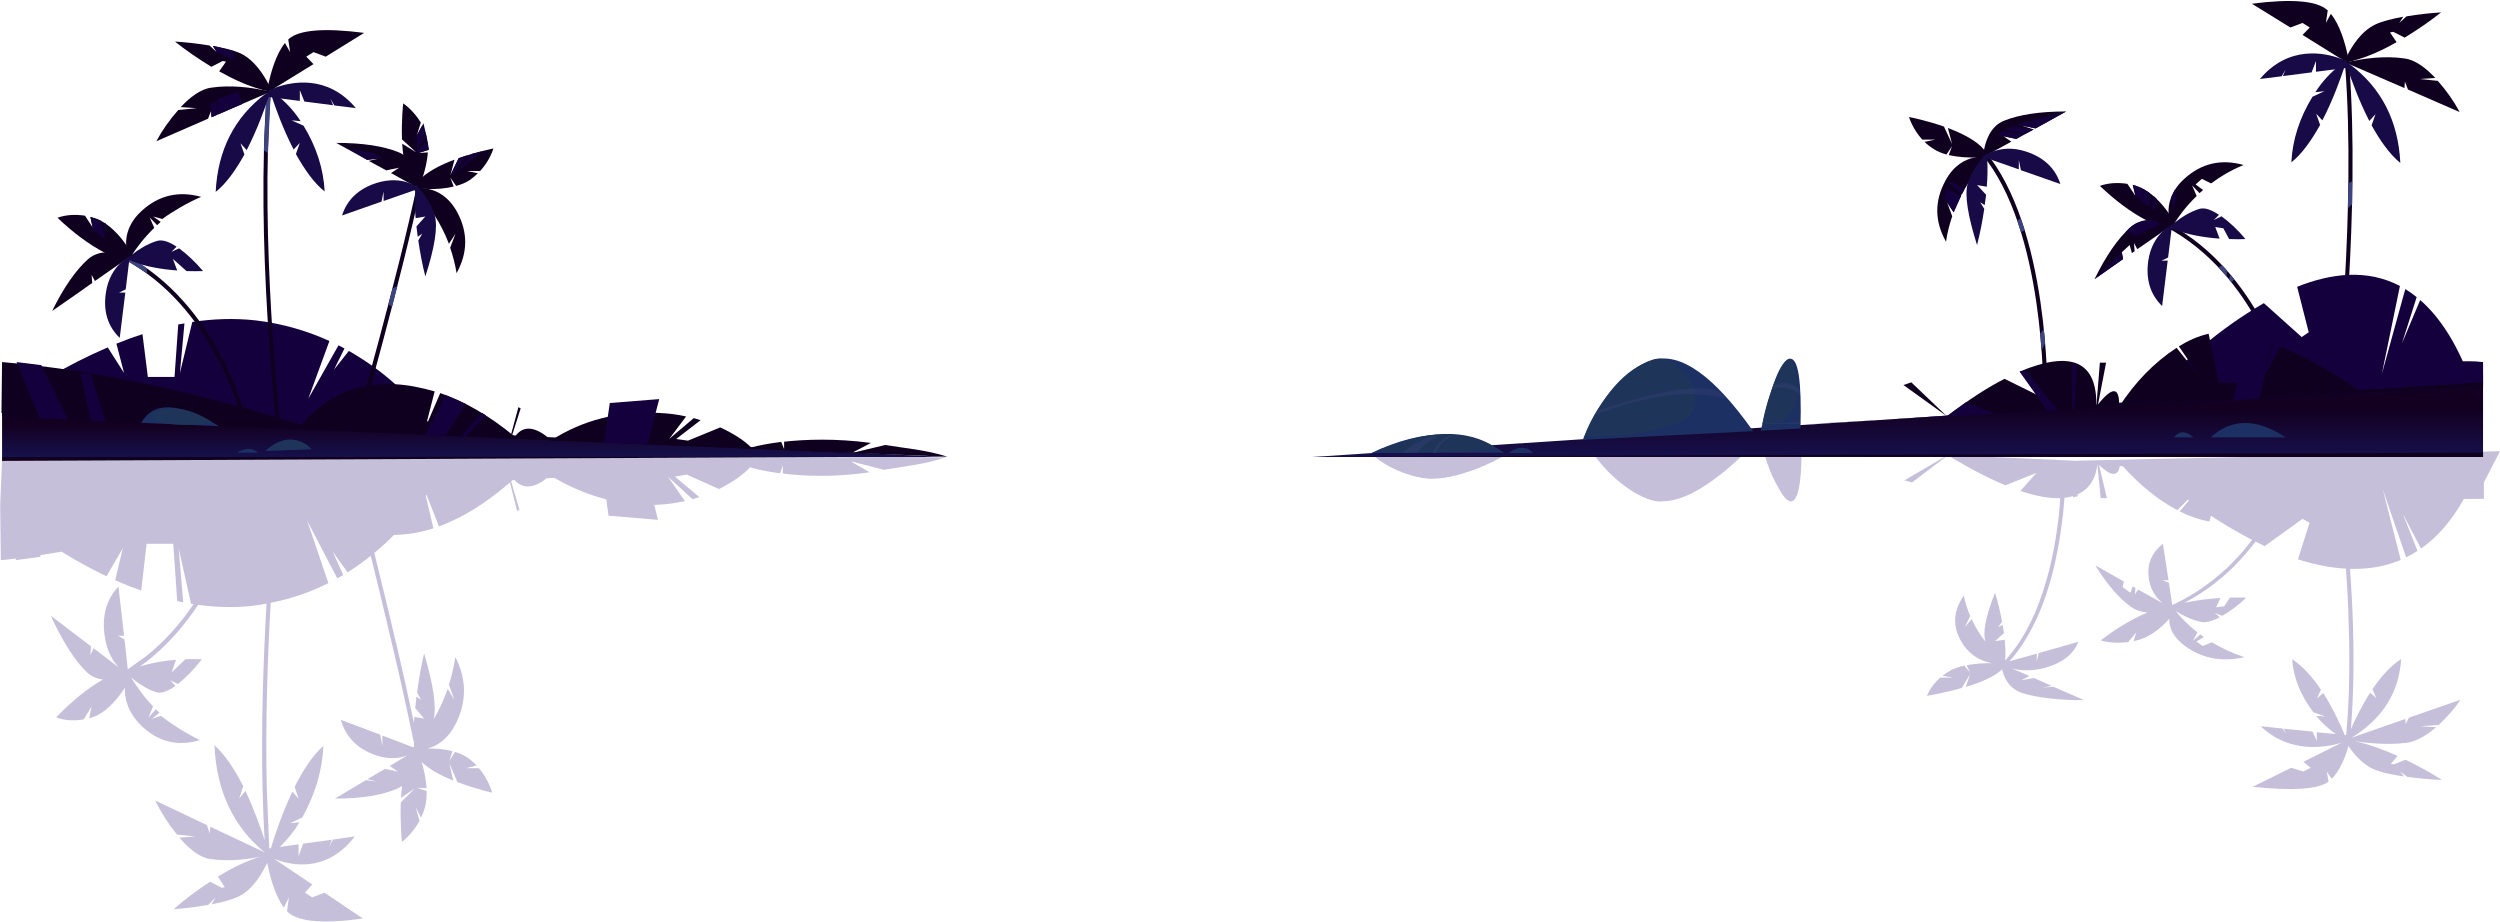 <svg version="1.2" xmlns="http://www.w3.org/2000/svg" viewBox="0 0 1209 446" width="1209" height="446"><defs><linearGradient id="P" gradientUnits="userSpaceOnUse"/><linearGradient id="g1" x1="630.5" y1="222.1" x2="630.5" y2="197.4" href="#P"><stop stop-color="#16114e"/><stop offset="1" stop-color="#130020"/></linearGradient><linearGradient id="g2" x1="-3" y1="221.7" x2="-3" y2="205.2" href="#P"><stop stop-color="#16114e"/><stop offset="1" stop-color="#130020"/></linearGradient></defs><style>.a{opacity:.3;fill:#3d2b83}.b{fill:#10001f}.c{fill:#170a47}.d{fill:url(#g1)}.e{fill:#14003d}.f{fill:#1d3063}.g{mix-blend-mode:screen;fill:#1e3559}.h{mix-blend-mode:multiply;fill:#3d4480}.i{opacity:.3;mix-blend-mode:multiply;fill:#3d4480}.j{fill:url(#g2)}</style><path class="a" d="m434.5 222.1l23.1-1.1c-9.9 3.6-21.2 4.6-30.1 6.2l-15.2-3.9h-0.6l8.9 5.1c-17.3 2.5-31.8 1.9-42 0.6v-3.9l-1.4 3.8q-9.2-1.3-14.5-2.9-5.1 5.5-15 10.5l-15.6-7-5.7 1 11.8 9.9q-1.6 0.5-3.3 1l-11.9-10.9 8.2 11.8c-4 0.9-8.3 1.6-13.1 1.8q-0.8 0.1-1.7 0.1l1.8 7.2-23.9-2-1.1-7.9c-12.1-3.1-21.2-8.1-25.1-10.4l-3.8 0.2c-9 7.4-14.2 2.4-15.5 0.8l-0.9 0.1q-0.4 0.3-0.7 0.6l4 13.7-1.1 0.7-3.5-13.9q-6.2 5.4-12.2 9.5l-0.1 0.1q-0.5 0.4-1 0.7l-1 0.6q-3.9 2.7-7.7 4.7l-0.1 0.1q-4.9 2.6-9.5 4.5h-0.1q-1.3 0.6-2.6 1.1l-6.1-15.4q-0.1 0.3-0.3 0.5l3.7 15.8c-6.9 2.2-13.2 3.1-19.1 3.2-2.8 2.9-6 5.8-9.5 8.7 3.1 12.6 6.9 27.9 10.5 43.5l0.1 0.1c3 13 6 26.4 8.6 38.7q0.1-1.5 0.2-3l4.7 0.8-4.3-5.1q0.3-2.8 0.6-5.5l2.2 1.5-1.9-3.5q1.4-10.6 3.4-18.9 6.8 23 4.6 31.9c2.4-4.1 4.8-9 6.8-14.8l3.2 5.3-2.6-7.3c1.3-4.1 2.4-8.6 3.1-13.4q8.2 16.1 0.3 32.1c-4.1 8.1-9.6 11.2-13.9 12.2 3.2-0.1 7.8 0.1 12.2 1.3l-1.5 4.7 2.7-4.4c2.3 0.7 4.5 1.7 6.4 3 1.5 1.1 2.9 2.3 4.1 3.6l-5.2 1.3h6.3c4.7 5.5 6.3 11.4 6.4 11.8-0.2 0-8.2-1.8-16.8-5.1l-3.9-9 1.9 8.3c-5.7-2.3-11.4-5.3-15.3-9 1 3.3 2.1 8 2.4 12.7l-4.6-0.2 4.6 1.5c0.1 2.6-0.1 5.2-0.7 7.6q-0.8 2.9-2 5.3l-2.6-5 1.9 6.5c-3.5 6.5-8.2 10-8.5 10.2-0.1-0.3-0.9-9.1-0.6-19l6.8-6.8-6.7 4.5q0.2-2.9 0.5-5.7-1 0.7-2.3 1.3-11.1 4.8-30.1 4.8l14.9-8.9 5.2 0.6-4.4-1.1 8.5-5 6.2 1.4-3.9-2.8 8.5-5.1q0 0 0 0 0 0 0 0c-3.6 1.4-8.9 2.2-15.6-0.2q-12.9-4.5-16.6-17l19.1 7.2 1 5.4v-5l14.9 5.7q0.2-0.2 0.4-0.4 0-0.8 0-1.6c-3.1-15.2-7-32.9-11.1-49.9l-1.9-8.1c-2.8-11.7-5.5-22.9-7.9-32.6-3.5 2.8-7.2 5.4-11.2 8l-7.2-10 5.1 11.3q-1.4 0.8-2.9 1.6l-14.6-28 10.3 30.3c-8.3 4.1-17.5 7.5-27.9 9.5-1.5 25.8-2.6 58-1.9 89.5l1.2 29.2q0 0.1 0 0.1l0.8-0.1c1.7-5.7 5.4-16.8 10.4-27.4l3 3.5-1.9-5.8c4-7.9 8.7-15.3 13.9-19.8q-0.8 17.7-10.2 34.6l-5.8 2.8 4.4-0.4c-2.5 4.2-5.7 8.2-9.5 11.9l9.1-1.3v5.8l2.2-6.1 13.9-1.9-1.3 3.4 1.9-3.5 10.5-1.5c-13.9 18.1-31.4 13.9-39.1 10.8l18.5 12.4-3.5 4 3.5 2.3 5.9-2.3 18.6 12.5q-28.8 4-36.4-3.2-0.2-0.2-0.3-0.3l0.9-6.7-2.4 4.9c-4.5-6-7-16.1-8.1-21.6-1.9 4-6.4 12.5-13.5 16.1-3.4 1.7-8.4 3-13.4 3.9l1.9-3.3-3.5 3.6q-8.5 1.5-16.7 2.1 7.5-6.7 17.6-13.3l5.5 2.9 1.6-0.2-3.3-5.2c6.6-4 13.9-7.7 20.8-9.7q0.1 0 0.1 0 0 0 0 0c-5 1.1-15 2.7-24.8 1.2-5.2-0.8-10.4-5.2-14.7-10.3l7.7-0.6-8.9-0.9q-6.3-7.8-10.6-16.5l25 11.9 1.5 4.1 0.2-3.3 26.1 12.3 0.3 0.2 0.4 0.3q-0.2-0.1-0.4-0.3-22.9-18.7-24.4-51.9c5.2 4.6 9.9 11.9 13.9 19.8l-1.9 5.9 3-3.6c4.1 8.7 7.3 17.7 9.3 23.8q0 0 0 0v-0.1c-0.5-7.8-0.8-15.8-1-23.8-0.8-31.8 0.4-64.3 1.9-90.5q-3.1 0.6-6.2 1c-9 1.1-18.1 0.8-26.9-0.4-6.6 10-15 19.8-25.5 27.9h-0.1q-1.2 0.9-2.4 1.8l-0.1 0.1c6-1.9 12.2-2.8 17.4-3.2l-2.1 6.1 6.7-6.4q4.7-0.1 7.9 0-5.5 7.2-11.6 12l-3.7-1.9 2.5 2.8c-3.3 2.4-6.7 3.9-9.4 3-4.8-1.5-9.3-4.8-12-7.1 1.8 3 5.2 8.3 10.6 14l-2.2 5.4c0.1-0.2 2.5-2.7 3.6-4q0.8 0.8 1.7 1.7l-3.6 2.9 4.4-1.4c4.4 3.6 12.7 8.9 18.8 11.7q-16.4 4.9-28.7-7.3c-6.4-6.4-7.8-13.1-7.6-18-3 4.6-8.1 11-14 13.6q-1.7 0.7-3.3 1.2l1.2-5.8-3.8 6.3q-7.4 1.3-13.3-1 11.3-11.8 22.6-18.3c-2.7-0.3-5.5-1.3-7.9-3.6q-8.9-8.7-17.3-27.2l13.8 10.5 4.2 3.2 1.4 1-0.3 4.4 1.6-3.4 11.9 9.1q0.1 0 0.1 0c-2.7-2.9-5.7-7.7-6.7-15.2q-2-14.6 6.7-23.7l2.7 23.8-3-0.1 3.2 1.8 1.6 14.5q0-0.1 0.1-0.1l8.7-6.2c9.3-7.4 16.9-16.2 23-25.2q-0.6-0.1-1.2-0.2l-6-26.9 2.2 26.2q-1.4-0.3-2.9-0.6l-1.9-27.7h-12.9l-2.6 22.6q-6.5-2.3-12.6-5l3.7-15.5-7.9 13.6c-7.9-3.8-15.2-7.9-21.7-11.9q-5.5 0.9-10.1 1.6l-0.3 0.9-11.9 1.6 0.3-0.8q-4.8 0.6-7.4 0.8l-0.3-26.8 0.9-21.5 455-1.7z"/><path class="a" d="m899.5 218.2l-23.4-1q5.5 0.1 23.4 1z"/><path class="a" d="m1196.8 241.3q-2.7 0-5.3 0c-6 10.8-13 18.6-20.7 24l-8.8-16.8 7.1 17.9q-2.7 1.8-5.5 3.1l-11.3-32.9 8.7 34.2c-7.8 3.3-16.1 4.5-24.5 4.3 0.6 8.6 1.1 17.9 1.4 27.5v0.1c0.5 16.3 0.3 33.6-1 49.9 2-4.6 5.2-11.2 9.3-17.6l3 2.6-1.9-4.3c4-5.8 8.7-11.3 13.9-14.6q-1.5 24.5-24.4 38.3-0.2 0.1-0.4 0.2l0.4-0.2 0.3-0.2 26.1-9.1 0.2 2.5 1.5-3.1 25-8.7q-4.3 6.4-10.6 12.2l-8.9 0.6 7.7 0.5c-4.3 3.7-9.5 7-14.7 7.6-9.8 1.1-19.8-0.1-24.8-0.9q0 0 0 0 0 0 0 0c7 1.5 14.3 4.2 20.9 7.2l-3.3 3.8 1.6 0.2 5.5-2.2q10.1 4.9 17.6 9.8-8.2-0.4-16.7-1.5l-3.5-2.6 1.9 2.4c-5-0.7-10-1.7-13.4-3-7.1-2.6-11.6-8.9-13.5-11.8-1.1 4.1-3.6 11.5-8.1 15.9l-2.4-3.5 0.9 4.8q-0.1 0.2-0.3 0.3-7.6 5.3-36.4 2.3l18.6-9.2 5.9 1.8 3.5-1.8-3.5-2.9 18.5-9.2c-7.7 2.3-25.2 5.4-39.1-8l10.5 1.1 1.9 2.6-1.3-2.5 13.9 1.4 2.1 4.5v-4.2l9.2 0.9c-3.8-2.7-7-5.7-9.5-8.8l4.4 0.3-5.8-2.1q-9.4-12.5-10.2-25.6c5.2 3.4 9.9 8.8 13.9 14.7l-1.9 4.3 3-2.7c5 7.9 8.7 16.1 10.4 20.4h0.7c1.4-14.5 1.7-29.9 1.5-44.8l-0.3-9.6c-0.2-9.1-0.7-17.9-1.3-26.1-7.7-0.4-15.6-2.1-23.2-4.5l5.6-17.7-3.4-1.9-18.3 13.2q-2.2-1.1-4.4-2.2c-2.9 3.8-6.2 7.7-10 11.5q-0.8 0.8-1.6 1.7h-0.1q-0.9 0.9-1.8 1.7l-0.2 0.2q-1 0.9-2 1.8c-5.4 4.6-11.6 9-18.7 12.7 6-1.3 12.2-2 17.4-2.3l-2.1 4.5 3.9-0.5 2.8-4.2q4.7-0.1 7.9 0-5.5 5.3-11.6 8.8l-3.7-1.4 2.5 2.1c-3.3 1.7-6.7 2.9-9.4 2.2-4.8-1.1-9.3-3.5-11.9-5.2 1.7 2.2 5.1 6.1 10.5 10.3l-2.2 4c0.2-0.1 2.5-2 3.6-3q0.8 0.7 1.7 1.3l-3.6 2.1 3 2.2 4.5-1.8c4.4 2.7 9.6 5.2 15.7 7.2q-16.3 3.7-28.7-5.4c-6.4-4.7-7.8-9.6-7.6-13.2-3 3.4-8.1 8.1-14 10q-1.7 0.5-3.3 0.9l1.3-4.3-3.9 4.7q-7.4 0.9-13.3-0.8 11.3-8.7 22.6-13.5c-2.7-0.2-5.5-1-7.9-2.7q-8.9-6.4-17.3-20.1l13.8 7.8-0.6 2.7 3.8 2.8 1.1-3.1 1.3 0.7-0.3 3.2 1.6-2.4 12 6.7q0 0 0 0c-2.7-2.2-5.7-5.7-6.7-11.3q-1.9-10.8 6.7-17.5l2.7 17.6h-3l3.2 1.2 1.6 10.8c8.9-4.1 16.4-9.2 22.8-14.7l3.9-3.4q0.7-0.7 1.4-1.4l0.8-0.8c3.7-3.7 6.9-7.5 9.7-11.2-7.1-3.7-13.8-7.7-19.9-11.7l-0.7 2.8c-5-0.9-9.9-2.6-14.4-4.9l4.5-5.3q-0.3-0.2-0.5-0.4l-5.1 5.1c-12.9-6.7-22.8-17.2-26.3-21.2q-0.8-0.1-1.6-0.1c-0.3 2.7-2.1 7.2-10-0.6q0 0 0 0l3.8 16.1h-3l-1.6-16.2q-0.1 0-0.1 0c-0.2 2.6-1.3 10.7-9.5 14.4l0.1 0.9-2.3 0.5v-0.6q-1.9 0.6-4.1 0.8-0.3 3.6-0.7 7.8-0.3 2.7-0.7 5.5c-1.5 11.5-4.2 25.3-9.2 38.4q-0.9 2.2-1.8 4.4l-0.1 0.2c-3.6 8.3-8.2 16.2-14.1 22.8l13.2-3.7v3.7l1-4 19.1-5.4q-3.7 9.3-16.6 12.7c-6.7 1.7-12 1.1-15.6 0.1q0 0 0 0 0 0 0 0l8.5 3.7-3.9 2.1 6.2-1.1 8.5 3.8-4.4 0.8 5.2-0.4 14.9 6.5q-19 0-30.1-3.5c-6.5-2.2-8.8-7.9-9.6-11.4-3.6 3.6-10.6 6.4-17.5 8.5l2-6.1-4 6.6c-8.6 2.5-16.6 3.7-16.8 3.8 0.1-0.3 1.7-4.7 6.4-8.8h6.3l-5.2-0.9q1.8-1.4 4.1-2.7c1.9-0.9 4.1-1.7 6.4-2.2l2.8 3.2-1.6-3.4c4.4-0.9 9-1 12.3-1-4.4-0.7-9.9-3-14-9q-7.9-11.8 0.3-23.7c0.7 3.6 1.8 6.8 3.1 9.9l-2.6 5.4 3.3-3.9c1.9 4.2 4.3 7.9 6.7 10.9q-2.2-6.6 4.6-23.6 2 6.2 3.4 14l-1.9 2.6 2.2-1.1q0.3 2 0.6 4l-4.3 3.8 4.7-0.6c0.3 3.4 0.5 6.9 0.2 10 6.1-6.6 10.8-14.7 14.5-23.2l1.7-4.3c5.5-14.2 8.2-29.4 9.6-41.3l0.5-4.9q0.2-2.6 0.3-4.8c-4.9 0.2-11.2-0.8-19.2-3.5l7.7-8.7-15 6c-5.5-2.3-11.7-5.3-18.7-9.2l-0.3-0.2q-4-2.2-8.3-4.8-0.5 0-1 0l-16.8 12.8-3.7-1 20.3-11.9c-18.4-1-32-1.7-41.8-2.2l103.9 4.6 205.6-4.6-7.8 15.1v3.3 4.6q-1.6 0.1-4.4 0.1z"/><path class="a" d="m870.9 228.5q0 0 0 0-0.1 1.1-0.2 2.2c-0.6 6.4-2 12.2-4.9 11.7q-0.4 0.1-0.9-0.3c-1.7-0.9-3.5-3.5-5.1-6.7q-1-1.6-1.9-3.6 0 0 0 0l-0.1-0.2q-0.2-0.4-0.4-0.8l-0.1-0.1c-1.8-4-3.5-8.7-4.6-13.5q-0.5-1.7-0.8-2.7l19.2 0.8q0 0.7 0 1.7l0.1 0.8c0 2.5 0 6.5-0.3 10.7z"/><path class="a" d="m1069.5 211.9h36.2q-21.1 11.1-36.2 0z"/><path class="a" d="m1051.7 211.9h9.4q-5.6 3.9-9.4 0z"/><path class="a" d="m835.2 226.9q-1.6 1.4-3.3 2.7l-0.2 0.1q0 0 0 0c-8.2 6.5-18.2 12.5-27.2 12.7q-1.5 0.2-2.9 0.1c-9.1-1.2-22-10.5-30.2-21.9v-0.1q0 0 0 0c-1.9-2.6-3.6-5.4-4.8-8.2q-0.5-0.9-0.8-1.3l82.4 3.3q-5.3 6.1-13 12.6z"/><path class="a" d="m717.3 225.4h-0.1q-1.2 0.5-2.5 1.1h-0.1q0 0 0 0c-6.4 2.5-14.3 4.9-21.3 5q-1.2 0.1-2.3 0c-7.1-0.4-17.2-4.1-23.5-8.6h-0.1q0 0 0 0c-1.4-1.1-2.7-2.2-3.7-3.3q-0.4-0.3-0.6-0.5l64.3 1.3q-4.1 2.4-10.1 5z"/><path class="b" d="m1131.5 191l-1.9-0.2c0.1-0.9 9.9-89.2 4.5-159.3l2-0.1c5.4 70.2-4.5 158.7-4.6 159.6z"/><path class="c" d="m1160.8 78.8c-5.2-4.2-9.9-11-13.9-18.2l1.9-5.4-3 3.3c-5.2-10.1-8.9-20.6-10.6-25.7q-0.7-2.1-1-3.3 0.9 0.6 1.8 1.3 0.2 0.1 0.4 0.3 22.9 17.2 24.4 47.7z"/><path class="c" d="m1134.7 29.3c0 0.1-0.4 1.3-1 3.3-1.7 5.1-5.4 15.6-10.6 25.6l-3-3.2 1.9 5.4c-4 7.2-8.7 14-13.9 18.1q0.8-16.3 10.2-31.7l5.8-2.7-4.4 0.5c3.2-5 7.4-9.7 12.7-13.7q0.3-0.2 0.5-0.3 0.9-0.7 1.8-1.3z"/><path class="c" d="m1136.1 32.7l-0.9 0.1-15.2 1.9v-5.2l-2.1 5.5-13.9 1.8 1.3-3.1-1.9 3.2-10.5 1.3c13.9-16.5 31.4-12.7 39.1-9.8h0.1c1.1 0.4 2.1 0.8 2.7 1.1q0.6 0.3 0.8 0.4 0.1 0 0.1 0 0.2 0.2 0.3 0.2v0.7z"/><path class="b" d="m1189.5 54.2l-25-10.9-1.5-3.8-0.2 3.1-26.1-11.3-0.3-0.2-0.4-0.3-0.9-0.7q0 0 0.1-0.1 0.1 0 0.3-0.1h0.1q0 0 0 0 0.2 0 0.4-0.1c0.5-0.1 1.2-0.2 2.2-0.4q0 0 0 0c5-1 15-2.6 24.8-1.1 5.2 0.7 10.4 4.8 14.7 9.4l-7.7 0.5 8.9 0.9q6.3 7.1 10.6 15.1z"/><path class="b" d="m1136 30.1l-0.4-0.1v-0.1h-0.1l-0.6-0.2-1.5-0.5-1.3-0.8h-0.1l-18.5-11.5 3.5-3.6-3.5-2.2-5.9 2.2-18.6-11.5q28.8-3.7 36.4 3 0.2 0.1 0.3 0.2l-0.9 6.1 2.4-4.4c4.5 5.4 7 14.7 8.1 19.8q0 0 0 0c0.4 1.7 0.6 2.8 0.7 3.3q0 0.1 0 0.1 0 0.1 0 0.2z"/><path class="b" d="m1157.4 15.4l-1.6 0.3 3.2 4.7c-6.5 3.7-13.8 7.1-20.8 8.9q0 0.1 0 0.1-1.1 0.3-2.2 0.5-0.2 0-0.3 0 0 0.1-0.1 0.1-0.2 0-0.4 0-0.1 0.1-0.1 0.1l-0.2-0.4-0.1-0.2-0.4-1q0.3-0.7 0.9-2 0 0 0 0c1.9-3.7 6.4-11.4 13.5-14.7 3.4-1.6 8.4-2.8 13.4-3.7l-1.9 3 3.5-3.2q8.5-1.4 16.7-1.9-7.5 6-17.6 12.2z"/><path class="d" d="m1200.8 221h-566.3q364.4-24.1 566.3-36.1z"/><path class="e" d="m1200.8 187l-325.1 18q48.6-1.7 325.1-24.3z"/><path class="b" d="m962.1 76q-0.2 0.3-0.7 0.7-0.2 0.2-0.4 0.4c-1.8 1.8-5.6 5.9-9.5 12-2.4 3.8-4.8 8.3-6.7 13.6l-3.2-4.9 2.5 6.8c-1.3 3.8-2.4 7.9-3 12.3q-8.3-14.8-0.3-29.5c4-7.5 9.5-10.3 13.9-11.2 1.7-0.4 3.2-0.5 4.4-0.5q0.1 0 0.1 0h0.3q0.8 0.1 1.4 0.1 0.8 0.1 1.2 0.2z"/><path class="b" d="m990.1 191.4h-2c0.1-0.8 1-80.7-29.9-117.1l1.6-1.3c31.3 37 30.4 117.6 30.3 118.4z"/><path class="b" d="m960.7 74.1q-0.1 0.1-0.3 0.3l-1.2 1.3q0 0.1-0.1 0.2 0 0 0 0-1.8 0.2-4.4 0.3c-3.3 0-7.8-0.2-12.3-1.2l1.6-4.3-2.7 4c-2.3-0.6-4.5-1.5-6.4-2.8q-2.4-1.5-4.2-3.3l5.3-1.1h-6.4c-4.6-5.1-6.3-10.5-6.4-10.9 0.3 0 8.2 1.6 16.9 4.6l3.9 8.4-2-7.7c6.9 2.6 13.9 6.1 17.5 10.5q0.7 0.9 1.2 1.7z"/><path class="b" d="m984.4 62.1l-6.8-1.4 5.9 1.9-8.4 4.6-6.2-1.3 3.8 2.6-8.4 4.6q0 0 0 0.1l-3.4 1.8-0.1 0.1-1.3 0.6h-0.1l-0.3 0.2q0 0 0 0 0-0.1 0-0.2c0-0.4 0.1-1.7 0.4-3.3 0.8-4.3 3.1-11.4 9.6-14q11.1-4.5 30.1-4.5z"/><path class="c" d="m960.8 90.3l-4.7-0.8 4.4 4.7q-0.3 2.6-0.7 5l-2.2-1.4 2 3.2q-1.5 9.8-3.5 17.5-6.7-21.2-4.6-29.4 0.1-0.1 0.1-0.3c1.7-5.5 5.3-10.4 7.5-12.9q0 0 0 0 0.1-0.1 0.1-0.2 0.7-0.7 1-1.1 0.3-0.3 0.5-0.5 0 0.3 0.1 0.6 0 0.2 0 0.4 0.1 0.3 0.1 0.7 0 0.4 0.1 0.8 0 0.2 0 0.5c0.3 4.1 0.2 8.7-0.2 13.2z"/><path class="c" d="m996.4 89l-19.1-6.7-1-4.9v4.5l-14.9-5.2-0.4-0.1-1.9-0.7q0 0 0 0 0.1-0.1 0.2-0.2c0.3-0.2 0.8-0.5 1.5-1 0.8-0.5 2-1.1 3.5-1.6 3.6-1.2 8.9-2 15.5 0.2q12.9 4.2 16.6 15.7z"/><path class="b" d="m1104.4 186.4c-0.2-0.5-13.2-53.5-57-76.7l1-1.7c44.6 23.6 57.8 77.4 57.9 77.9z"/><path class="b" d="m1069.3 88.7l-4.5-2.2-3 2.7 3.6 2.7q-0.9 0.8-1.7 1.5c-1.1-1.1-3.4-3.5-3.6-3.7l2.2 5.1c-5.4 5.2-8.8 10.1-10.5 12.8q-0.1 0-0.1 0-0.9 1.5-1.3 2.3-0.1-0.1-0.1-0.2-0.1-0.2-0.3-0.6 0-0.1 0-0.1 0 0-0.1-0.1 0-0.2-0.1-0.5c-0.4-1.2-1-3.1-1.1-5.4-0.2-4.5 1.2-10.7 7.6-16.5q12.4-11.3 28.7-6.7c-6.1 2.5-11.3 5.6-15.7 8.9z"/><path class="b" d="m1048.7 103c1.6 2.1 2.6 3.9 3 4.6q0.2 0.3 0.2 0.4l-0.5 2.3q-0.6 0.1-1.2 0.1-0.2 0-0.3 0l-0.1-0.1q-0.7 0-1.4-0.1-0.2 0-0.5 0c-3-0.5-6.4-1.8-9.8-3.6q-11.3-5.9-22.6-16.7 5.9-2.1 13.3-1l3.9 5.8-1.3-5.3q1.6 0.4 3.3 1.1c5.9 2.4 11 8.2 14 12.5z"/><path class="b" d="m1050.4 108.7q0 0 0 0l-0.4 0.3-1.2 0.9-0.4 0.3-2.8 2q0 0 0 0l-12 8.3-1.6-3 0.3 4-1.3 0.9-1.1-3.9-3.8 3.5 0.6 3.3-13.8 9.7q8.4-17.1 17.3-25c2.4-2.1 5.2-3.1 7.9-3.4 5.1-0.5 10 1.2 11.7 1.8q0.4 0.2 0.6 0.3z"/><path class="c" d="m1073.1 103.9l-2.5 2.5 3.7-1.8q6.1 4.4 11.6 11-3.2 0.2-7.9 0l-2.8-5.2-3.9-0.6 2.1 5.6c-7-0.5-15.7-1.8-23.2-4.9q-0.2-0.1-0.3-0.1l-0.1-0.1q-0.4-0.1-0.8-0.3 0.3-0.4 1-0.9 0.2-0.2 0.4-0.4 0.6-0.5 1.3-1.1 0 0 0.1 0c2.6-2.1 7.1-5.2 11.9-6.6 2.7-0.8 6.1 0.7 9.4 2.9z"/><path class="c" d="m1050.4 108.7l-0.1 1-0.1 0.7v0.1l-1.7 14-3.2 1.6 3-0.1-2.7 22q-8.6-8.4-6.7-21.9c1-6.8 4-11.3 6.7-13.9 0.8-0.9 1.6-1.5 2.3-2 0.9-0.7 1.6-1.1 2-1.3q0.4-0.2 0.5-0.2 0 0 0 0z"/><path class="e" d="m1196 187.3l-159.1 8.5q25.9-30.7 57.9-49.2l18.3 16.4 3.4-2.3-5.6-22c16.7-6.7 34.1-8.6 49.7-0.4l-8.7 42.4 11.3-40.9q2.8 1.7 5.5 3.9l-7.1 22.3 8.8-20.9c9.8 8.5 18.6 22.1 25.6 42.2z"/><path class="b" d="m1024.8 196.7l-83.3 4.6c10.8-8.2 20-14.1 27.9-18.1l16.6 8.2-9.3-11.7q37.8-15.8 37.1 16.9 11.5-14.9 11 0.1z"/><path class="b" d="m1200.8 175.1v11.9l-176 9.7q11.6-17.9 27.8-28.5l11.1 13.9-10-14.6c4.5-2.8 9.4-5 14.4-6.1l4.8 23.5 17.4 0.9 2-22q3.5 1 7 2.4l-4.5 15.9 8.1-14.5q19.7 8.3 37.5 21 34.3-16 60.4-13.5z"/><path class="b" d="m920.5 186.2l3.8-1.3 17.2 16.4z"/><path class="b" d="m1013.8 196.6l1.7-21.2h3l-4.1 21.3z"/><path class="f" d="m663.1 219.1q38.1-18 64.3-0.2z"/><path class="f" d="m729.4 219.1q7.3-5.1 12 0z"/><path class="f" d="m765.4 212.7q14-32.7 34-38.6 20-5.8 48.4 34.4z"/><path class="f" d="m851.5 208.3q7.6-33.6 13.9-34.8 6.3-1.1 5.3 33.7z"/><path class="f" d="m1069.1 211.5q15.1-13.9 36.2 0z"/><path class="f" d="m1060.7 211.5q-5.6-4.9-9.4 0z"/><path class="b" d="m1200.8 221l-562.7-0.2 562.7-1.9z"/><path class="g" d="m801.2 173.5c11.2-1.8 27.2 21.5 13.2 29.5q-14 7.9-48.2 8c6.6-18.4 23.7-35.7 35-37.5z"/><path class="g" d="m865.4 173.5c2.5 0.3 6.5 17.6 1.3 25.4q-5.2 7.8-14.4 6.1c2.9-16.4 10.6-31.7 13.1-31.5z"/><path class="g" d="m665.8 218q48.7 1.7 57.3-1.7-20.8-13.7-57.3 1.7z"/><path class="e" d="m1140.4 188.6q20.3-15.4 60.4-13.5v9.8z"/><path class="e" d="m1080.1 193.6l7.1-35.5h13.2l-7.7 34.6z"/><path class="e" d="m979.6 179l15.3 19.3-4.9 0.3-13.3-18.9z"/><path class="e" d="m941.5 201.3l9.2-6.7 13.7 5.4z"/><path class="e" d="m1002.1 197.9v-22l2.3 0.7-1.4 21.3z"/><path class="h" d="m975.5 106.5l1.8-0.8 1.9 5.8-1.9 0.7z"/><path class="h" d="m986.6 161.4l1.8-2.3 0.6 6.9-1.7 3.5z"/><path class="h" d="m1077.9 135l0.8-2.1 1.7 2.1-1.2 1.6z"/><path class="h" d="m1072.8 129.3l1.9-1 2.2 2.5v3z"/><path class="h" d="m1135.7 88.6l1.8-0.9v11l-2.1 2.1z"/><path class="i" d="m772.3 198.6q45.9-14.9 59-9.3l3.5 3.5q-25.5-7-63.8 8z"/><path class="i" d="m857.5 186.7q5.9-3.5 12.8 1.4l0.2 2.8q-5.7-5.1-13.6-2.8z"/><path class="i" d="m852.3 205l18.5-0.8-0.1 0.9z"/><path class="i" d="m678.1 219.1q8.5-7.1 15.7-8.2l2.4-0.2q-6.5 2.6-10.7 8.2z"/><path class="i" d="m692.8 219q2.7-6 8.2-8.3l1.3 0.1q-5.9 3-7.9 8.2z"/><path class="e" d="m1051.1 100.8l-1.2-5.1 2-4.2 0.6 4.7z"/><path class="e" d="m1042.5 106.5l2 2.1-11.4 5.2-5.1-1.6q5.5-6.8 14.5-5.7z"/><path class="e" d="m1039.3 93.1l0.4 7.1-7-5.5-1.3-5.3q2.6 0.6 7.9 3.7z"/><path class="e" d="m1040.8 100.8l0.7-6 1.5 1.5-1.1 5.3z"/><path class="e" d="m1012.9 135l13.2-13 0.6 3.3z"/><path class="e" d="m968.3 63.4l10.3 1.5-3.5 2.3-8.7-1.9z"/><path class="e" d="m973.2 61.1l10.3 1.5-4.2 2.2-10.1-2.3z"/><path class="e" d="m984.4 62.1l-9.2-1.9 24-6.3z"/><path class="e" d="m944.8 102.7l-4.7-7 1.1-4.7 7.2 3.8z"/><path class="e" d="m948.8 93.8l-6-4.8 0.6-1.3 6.6 4z"/><path class="j" d="m1 196.9q112.9 7.6 455.6 24.1h-455.6z"/><path class="e" d="m210.8 210.4l-209.8-12q21.2-17.5 51.1-30.4l7.9 12.4-3.7-14.2q6.1-2.5 12.6-4.6l2.6 20.7h12.9l1.8-25.4q1.5-0.3 3-0.5l-2.2 24 6-24.7c9.9-1.5 20.1-1.9 30.3-0.8 13.7 1.6 25.7 5.3 36 10l-10.2 27.9 14.6-25.8q1.5 0.8 2.9 1.5l-5.1 10.3 7.2-9.1q29 16.7 42.1 40.7z"/><path class="b" d="m458.2 220.9l-191.6-8q22.9-14.7 52.1-13.2c4.8 0.2 9.1 0.8 13.1 1.7l-8.2 10.9 11.9-10.1q1.7 0.5 3.3 1l-11.8 9.1 5.7 0.8 15.6-6.4q9.9 4.6 15 9.7 5.3-1.5 14.5-2.7l1.4 3.5v-3.6c10.2-1.1 24.7-1.7 42 0.6l-9.4 4.9 16.3-3.9c8.9 1.5 20.2 2.4 30.1 5.7z"/><path class="b" d="m1 198.4l455.6 22.6-455.6-19.4z"/><path class="b" d="m133.6 205.1c-0.1-0.9-10-89.4-4.6-159.6l1.9 0.1c-5.3 70.1 4.5 158.4 4.6 159.3z"/><path class="c" d="m128.6 45.2q0.3-0.2 0.5-0.3 0.9-0.7 1.8-1.3-0.3 1.2-1 3.3c-1.7 5.1-5.4 15.6-10.6 25.7l-3-3.3 1.9 5.4c-4 7.2-8.7 14-13.9 18.1q1.5-30.4 24.3-47.6z"/><path class="c" d="m132.2 44.7q0.2 0.1 0.4 0.3c5.4 4 9.6 8.7 12.8 13.6l-4.4-0.4 5.8 2.6q9.4 15.5 10.2 31.8c-5.2-4.1-9.9-10.9-13.9-18.1l1.9-5.4-3 3.2c-5.2-10-8.9-20.5-10.6-25.7-0.6-1.9-1-3.1-1-3.2q0.9 0.6 1.8 1.3z"/><path class="c" d="m129.1 44.9v-0.7q0.1 0 0.3-0.2 0 0 0 0 0.3-0.1 0.9-0.4c0.6-0.3 1.6-0.7 2.7-1.1l0.1-0.1c7.7-2.8 25.2-6.6 39 9.9l-10.4-1.3-1.9-3.2 1.3 3.1-13.9-1.8-2.2-5.5v5.2l-15.1-1.9-0.9-0.2z"/><path class="b" d="m86.2 53.2l8.9-0.9-7.7-0.5c4.3-4.6 9.5-8.7 14.7-9.4 9.8-1.5 19.8 0.1 24.8 1.1q0 0 0 0c0.9 0.1 1.7 0.3 2.2 0.4q0.2 0.1 0.3 0.1 0.1 0 0.1 0 0.3 0.1 0.4 0.1 0.1 0 0.1 0.1l-0.9 0.7-0.5 0.3-0.2 0.2-26.1 11.3-0.2-3.1-1.5 3.8-25 10.9q4.3-8 10.6-15.1z"/><path class="b" d="m129.1 44q0 0 0-0.1c0.1-0.5 0.3-1.6 0.7-3.3q0 0 0 0c1.1-5.1 3.6-14.4 8-19.8l2.5 4.4-0.9-6.1q0.1-0.1 0.3-0.3 7.6-6.6 36.4-2.9l-18.6 11.5-5.9-2.2-3.5 2.2 3.5 3.6-18.5 11.4-0.1 0.1-1.3 0.8-1.5 0.5-0.7 0.2v0.1l-0.4 0.1q0-0.1 0-0.2z"/><path class="b" d="m102.2 32.3q-10.1-6.2-17.6-12.2 8.2 0.5 16.7 1.9l3.5 3.2-1.9-3c5 0.9 10 2.1 13.4 3.6 7 3.3 11.6 11.1 13.5 14.8q0 0 0 0 0.6 1.3 0.9 2l-0.4 1-0.1 0.2-0.2 0.4q0-0.1-0.1-0.1-0.2 0-0.4 0-0.1-0.1-0.1-0.1-0.2 0-0.3 0-1.1-0.3-2.2-0.5 0 0-0.1-0.1c-7-1.8-14.2-5.2-20.8-8.9l3.3-4.7-1.6-0.3z"/><path class="b" d="m201 91.1q0.6-0.1 1.4-0.1h0.2q0.1-0.1 0.2-0.1c1.2 0 2.7 0.1 4.3 0.5h0.1c4.3 0.9 9.8 3.7 13.9 11.2q7.9 14.7-0.3 29.5c-0.7-4.4-1.8-8.5-3.1-12.3l2.6-6.8-3.2 4.9c-2-5.2-4.4-9.8-6.8-13.5-3.8-6.2-7.6-10.3-9.5-12.1q-0.2-0.2-0.4-0.3-0.4-0.5-0.7-0.7 0.5-0.1 1.3-0.2z"/><path class="b" d="m173.7 206.9l-2-0.5c0.2-0.8 20.8-72.9 30.2-117.8l1.9 0.5c-9.4 44.9-29.9 117.1-30.1 117.8z"/><path class="b" d="m202.3 87.7c3.6-4.4 10.6-7.9 17.5-10.5l-2 7.6 4-8.3c8.6-3.1 16.6-4.6 16.8-4.7-0.1 0.4-1.7 5.8-6.4 10.9h-6.3l5.2 1.1q-1.8 1.8-4.1 3.4c-1.9 1.2-4.1 2.1-6.4 2.7l-2.8-4 1.6 4.3c-4.4 1.1-9 1.3-12.2 1.2h-0.1q-2.6-0.1-4.3-0.3-0.1 0-0.1 0 0-0.1-0.1-0.1l-1.1-1.3q-0.2-0.2-0.3-0.3 0.5-0.9 1.1-1.7z"/><path class="b" d="m199.4 89.3c-3.1-4.7-4.4-12.4-4.9-19.8l6.7 4.1-6.8-6.2c-0.3-9.1 0.5-17.2 0.6-17.4 0.3 0.2 5 3.4 8.5 9.3l-1.9 6.1 2.6-4.7q1.2 2.2 2 4.9c0.6 2.2 0.8 4.6 0.7 7l-4.6 1.4 4.6-0.3c-0.3 4.6-1.5 9-2.5 12.1q-0.8 2.5-1.5 4.1h-0.1q0 0 0 0-0.1 0.1-0.2 0.1l-1.5 0.7q-0.3 0.2-0.4 0.2-0.7-0.7-1.3-1.6z"/><path class="b" d="m162.6 69.1q19 0 30.1 4.5c6.5 2.6 8.8 9.7 9.6 14.1 0.3 1.6 0.4 2.8 0.5 3.2q0 0.2 0 0.2-0.1 0-0.1 0l-0.3-0.1-1.4-0.7-0.1-0.1-3.3-1.8q0 0 0 0l-8.5-4.7 3.9-2.6-6.2 1.3-8.5-4.6 4.4-1-5.2 0.5z"/><path class="c" d="m200.8 92.3q0.1-0.2 0.1-0.5 0-0.4 0.1-0.7 0-0.4 0-0.8 0.1-0.2 0.1-0.3 0-0.3 0.1-0.6 0.1 0.1 0.4 0.4 0.4 0.4 1 1.2 0.1 0 0.1 0.1 0 0 0.1 0c2.1 2.5 5.8 7.5 7.4 12.9q0.1 0.2 0.1 0.4 2.2 8.2-4.6 29.3-2-7.7-3.4-17.4l1.9-3.3-2.2 1.5q-0.3-2.5-0.6-5l4.3-4.8-4.7 0.8c-0.4-4.5-0.5-9.1-0.2-13.2z"/><path class="c" d="m182 88.5c6.7-2.1 12-1.4 15.6-0.1 1.4 0.5 2.6 1.1 3.5 1.6 0.7 0.4 1.2 0.7 1.4 1q0.2 0.1 0.2 0.1 0 0 0.1 0l-1.9 0.7-0.5 0.2-14.9 5.2v-4.6l-1 4.9-19.1 6.7q3.7-11.5 16.6-15.7z"/><path class="b" d="m116.6 201.8c-0.1-0.5-13.1-53.5-56.9-76.6l1-1.8c44.5 23.6 57.8 77.4 57.9 78z"/><path class="b" d="m78.5 105.9l-4.4-1.2 3.6 2.6q-0.9 0.8-1.7 1.6c-1.1-1.2-3.5-3.6-3.6-3.7l2.2 5c-5.4 5.2-8.8 10.1-10.6 12.8q0 0 0 0-0.9 1.5-1.3 2.3-0.1 0-0.1-0.2-0.1-0.2-0.3-0.6 0 0 0-0.1 0 0-0.1-0.1 0-0.2-0.1-0.4c-0.5-1.2-1-3.1-1.1-5.5-0.2-4.5 1.1-10.6 7.6-16.5q12.3-11.2 28.7-6.7c-6.1 2.5-14.4 7.4-18.8 10.7z"/><path class="b" d="m61 118.4c1.6 2.2 2.6 3.9 3 4.6q0.2 0.3 0.2 0.4l-0.5 2.3q-0.6 0.1-1.2 0.1-0.2 0-0.4 0-0.7 0-1.4-0.1-0.3-0.1-0.5-0.1c-3.1-0.5-6.4-1.8-9.8-3.5q-11.3-6-22.6-16.8 5.9-2.1 13.3-1l3.8 5.8-1.2-5.2q1.6 0.4 3.3 1c5.9 2.4 11 8.2 14 12.5z"/><path class="b" d="m62.7 124.1q0 0 0 0l-0.4 0.3-1.2 1-0.4 0.3-0.1-0.1-2.7 2q0 0-0.1 0l-11.9 8.3-1.6-3 0.3 4-1.4 0.9-4.2 3-13.8 9.6q8.4-17 17.3-25c2.4-2.1 5.2-3.1 7.9-3.3 5.1-0.6 10 1.1 11.7 1.8q0.4 0.1 0.6 0.2z"/><path class="c" d="m85.4 119.3l-2.5 2.5 3.7-1.7q6 4.4 11.6 11-3.2 0.1-8 0l-6.6-5.9 2.1 5.6c-7-0.5-15.7-1.8-23.2-4.9q-0.2-0.1-0.4-0.1-0.4-0.2-0.8-0.4 0.3-0.3 1-0.9 0.2-0.2 0.4-0.4 0.5-0.5 1.3-1.1 0 0 0 0c2.7-2.1 7.2-5.1 12-6.5 2.7-0.8 6.1 0.6 9.4 2.8z"/><path class="c" d="m62.7 124.1l-0.1 1-0.1 0.7v0.1l-1.7 14-3.2 1.6h3l-2.7 21.9q-8.7-8.4-6.7-21.8c1-6.9 4-11.3 6.7-14 0.8-0.8 1.6-1.5 2.3-2 0.9-0.6 1.6-1.1 2-1.3q0.4-0.1 0.5-0.2 0 0 0 0z"/><path class="b" d="m266.6 212.9l-265.9-13.2 0.3-24.6q65.7 5.6 144.8 30.4 23.9-28.2 64.4-16.2l-4.5 17.5 7.2-16.7c10.9 3.7 23 10.3 36.1 21.1q6-8.6 17.6 1.7z"/><path class="b" d="m246.9 211l3.8-14.1 1.1 0.6-4.3 13.5z"/><path class="f" d="m68.3 204.5q8.7-15.8 37.6 1.6z"/><path class="f" d="m114.6 218.9q6.2-3.6 10.1 0z"/><path class="f" d="m128.3 218.1q11.7-10.7 22.5-0.8z"/><path class="b" d="m1 222.9v-1.9l426.7-0.1z"/><path class="g" d="m102.7 204.2q-12.2 1.9-21 0.8-8.9-1.2-8.3-5 12.7-6.5 29.3 4.2z"/><path class="g" d="m129.3 217.3q17.3 0.5 20.5-0.9-7.8-7.5-20.5 0.9z"/><path class="e" d="m205.7 210.4l9.8-19.3 9.7 4.2-9.8 15.5z"/><path class="e" d="m223 211.1l9.9-11.5 2.1 1.3-9.8 10.2z"/><path class="e" d="m292.1 214l2.8-19.1 23.9-1.9-5.7 21.9z"/><path class="e" d="m19.2 202.3l-11.2-27.2 12 1.5 12.9 26.3z"/><path class="e" d="m43.9 203.4l-5-23.2 5 0.8 7 22.7z"/><path class="h" d="m187.8 147.3l2-7.8 2.4-1.2-2.6 10z"/><path class="h" d="m129.9 46.9l0.9 0.1-1.2 27-2-1.3 1-22z"/><path class="h" d="m70.9 129.7l0.3 2.6-8.8-5.7 0.1-0.8 5.8 2.1z"/><path class="e" d="m48.8 106.8l2.1 8.9-5.9-4.5-1.3-6.3z"/><path class="e" d="m51.9 116l-1.5-8.3 0.8 0.5z"/><path class="e" d="m102.3 56.7l-0.5-6.5 3-1.5v6.9z"/><path class="e" d="m105.3 55.4v-7.5l9.8-3.7 2.2 6z"/><path class="e" d="m112.6 24.5l0.3 4.5-8.1-3.8-1.9-3z"/><path class="e" d="m204.8 59.6l1.5 6.6-4.7 5.4v-6.2z"/><path class="e" d="m201.6 72.4l5.1-4.2 0.8 4.2-5.2 1.6z"/><path class="e" d="m225.9 75.1l-6.1 8.3-2 1.4 4-8.3z"/><path class="e" d="m233.1 73.1l-11.9 9.8 6.7-8.4z"/><path class="e" d="m168.7 71.8l11.6 2.2 4.7 2.3-7.5 1z"/></svg>